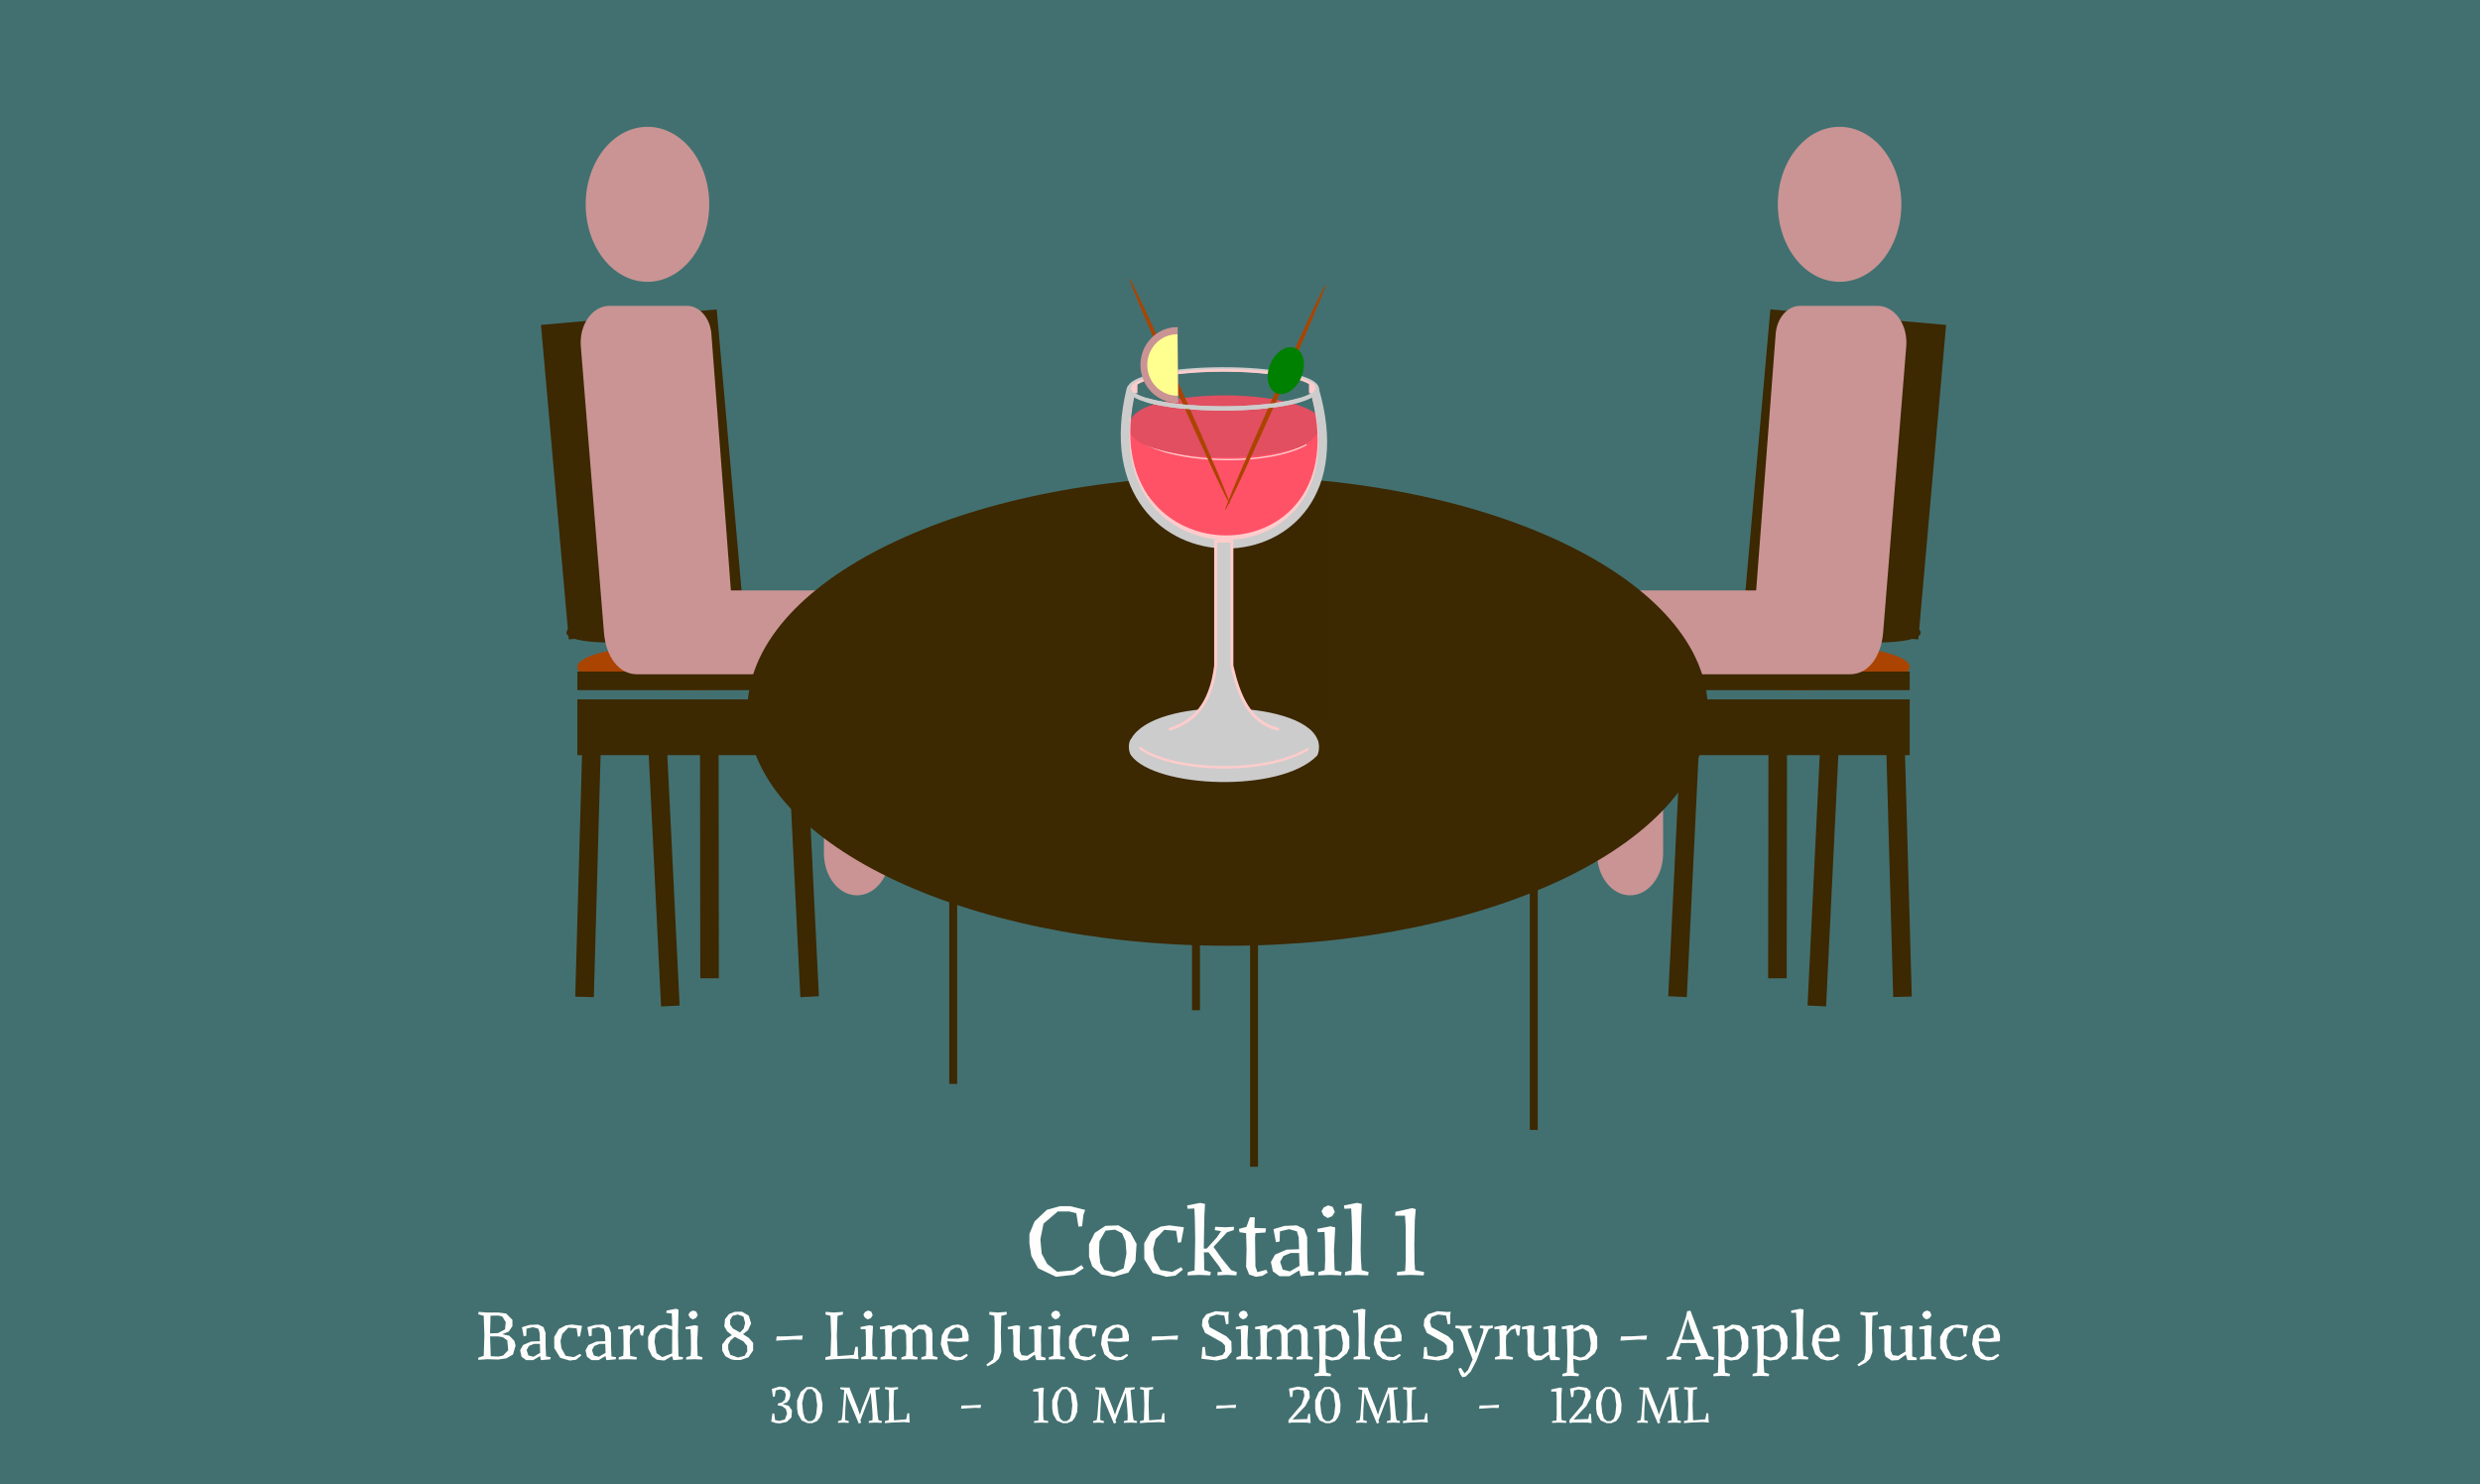 <svg width="1487" height="890" viewBox="0 0 1487 890" fill="none" xmlns="http://www.w3.org/2000/svg">
<rect width="1487" height="890" fill="#427070"/>
<rect x="1092.47" y="424.943" width="11.136" height="178.175" transform="rotate(2.791 1092.47 424.943)" fill="#3C2801"/>
<rect x="1008.95" y="419.375" width="11.136" height="178.175" transform="rotate(2.791 1008.95 419.375)" fill="#3C2801"/>
<rect x="1130.19" y="419.73" width="11.136" height="178.175" transform="rotate(-1.597 1130.19 419.73)" fill="#3C2801"/>
<rect x="1060.39" y="424.115" width="11.136" height="162.457" transform="rotate(0.076 1060.39 424.115)" fill="#3C2801"/>
<rect x="1005.85" y="419.375" width="139.199" height="33.408" fill="#3C2801"/>
<ellipse cx="1078.23" cy="399.887" rx="66.816" ry="13.92" fill="#AA4400"/>
<rect x="1011.42" y="402.671" width="133.631" height="11.136" fill="#3C2801"/>
<rect x="1061.5" y="185.52" width="105.791" height="189.311" transform="rotate(5.054 1061.5 185.52)" fill="#3C2801"/>
<ellipse cx="1098.76" cy="373.806" rx="53.166" ry="10" transform="rotate(6.195 1098.76 373.806)" fill="#3C2801"/>
<path d="M1101.92 168.961C1122.37 169.738 1139.44 149.566 1140.04 123.912C1140.64 98.265 1124.55 76.839 1104.1 76.062C1083.67 75.287 1066.6 95.457 1066 121.099C1065.39 146.758 1081.48 168.184 1101.92 168.961Z" fill="#CA9494"/>
<path d="M1142.99 207.638C1143.49 201.453 1141.9 195.291 1138.63 190.674C1135.36 186.057 1130.7 183.397 1125.8 183.397H1079.3C1071.74 183.397 1065.42 190.695 1064.69 200.257L1052.99 354.029H983.892C976.87 354.029 970.135 357.58 965.174 363.899C960.213 370.218 957.429 378.788 957.44 387.717L957.587 511.757C957.606 525.654 966.469 536.842 977.394 536.842C977.403 536.842 977.417 536.842 977.428 536.842C988.367 536.842 997.22 525.54 997.205 511.632L997.087 412.05C997.085 409.996 997.726 408.025 998.868 406.57C1000.01 405.118 1001.56 404.304 1003.17 404.304H1109.32C1120.26 404.304 1127.97 393.689 1129.13 379.133C1129.2 378.164 1138.77 259.816 1142.99 207.638Z" fill="#CA9494"/>
<rect width="11.136" height="178.175" transform="matrix(-0.999 0.049 0.049 0.999 398.766 424.943)" fill="#3C2801"/>
<rect width="11.136" height="178.175" transform="matrix(-0.999 0.049 0.049 0.999 482.285 419.375)" fill="#3C2801"/>
<rect width="11.136" height="178.175" transform="matrix(-1 -0.028 -0.028 1 361.047 419.73)" fill="#3C2801"/>
<rect width="11.136" height="162.457" transform="matrix(-1 0.001 0.001 1 430.852 424.115)" fill="#3C2801"/>
<rect width="139.199" height="33.408" transform="matrix(-1 0 0 1 485.392 419.375)" fill="#3C2801"/>
<ellipse cx="66.816" cy="13.92" rx="66.816" ry="13.92" transform="matrix(-1 0 0 1 479.824 385.967)" fill="#AA4400"/>
<rect width="133.631" height="11.136" transform="matrix(-1 0 0 1 479.824 402.671)" fill="#3C2801"/>
<rect width="105.791" height="189.311" transform="matrix(-0.996 0.088 0.088 0.996 429.74 185.52)" fill="#3C2801"/>
<ellipse cx="53.166" cy="10" rx="53.166" ry="10" transform="matrix(-0.994 0.108 0.108 0.994 444.258 358.127)" fill="#3C2801"/>
<path d="M389.318 168.961C368.869 169.738 351.803 149.566 351.203 123.912C350.602 98.265 366.688 76.839 387.137 76.062C407.574 75.287 424.644 95.457 425.245 121.099C425.849 146.758 409.756 168.184 389.318 168.961Z" fill="#CA9494"/>
<path d="M348.25 207.638C347.752 201.453 349.34 195.291 352.611 190.674C355.882 186.057 360.545 183.397 365.438 183.397H411.94C419.496 183.397 425.82 190.695 426.545 200.257L438.245 354.029H507.348C514.37 354.029 521.105 357.58 526.066 363.899C531.027 370.218 533.811 378.788 533.8 387.717L533.653 511.757C533.634 525.654 524.771 536.842 513.846 536.842C513.837 536.842 513.823 536.842 513.812 536.842C502.873 536.842 494.02 525.54 494.035 511.632L494.153 412.05C494.155 409.996 493.514 408.025 492.372 406.57C491.231 405.118 489.681 404.304 488.067 404.304H381.923C370.983 404.304 363.268 393.689 362.113 379.133C362.038 378.164 352.471 259.816 348.25 207.638Z" fill="#CA9494"/>
<path d="M717.112 605.733V329.653" stroke="#3C2801" stroke-width="4.76"/>
<path d="M571.54 649.906V373.826" stroke="#3C2801" stroke-width="4.76"/>
<path d="M751.923 699.6V423.52" stroke="#3C2801" stroke-width="4.76"/>
<path d="M732.935 561.56V285.48" stroke="#3C2801" stroke-width="4.76"/>
<path d="M919.648 677.514V401.434" stroke="#3C2801" stroke-width="4.76"/>
<path d="M736.1 567.082C895.147 567.082 1024.08 504.043 1024.08 426.281C1024.08 348.519 895.147 285.48 736.1 285.48C577.053 285.48 448.12 348.519 448.12 426.281C448.12 504.043 577.053 567.082 736.1 567.082Z" fill="#3C2801"/>
<g clip-path="url(#clip0_44_3)">
<path d="M677 255L793 255.52L790 267L792.526 277L785.976 294.289L769.418 313.405L755.905 321.212L741.059 325.52L726.595 323.366L712.891 318.251L701.472 311.789L691.765 301.559L682.439 287.559L679 276L676.92 267.635V262L677 255Z" fill="#FF5267" stroke="#FF5267" stroke-width="0.672"/>
<path d="M687.766 266.7C710.501 278.169 760.799 278.952 783.066 266.7" stroke="#FFCCCC" stroke-width="0.833" stroke-linecap="round" stroke-linejoin="round"/>
<path d="M793 256C789.321 259.365 788.349 265.269 777.076 268.75C765.803 272.231 750.509 274.192 734.55 274.203C718.592 274.214 703.271 272.273 691.95 268.808C680.628 265.342 677.07 260.917 677 256C676.928 251.082 680.351 246.073 691.575 242.577C702.799 239.08 718.067 237.098 734.027 237.066C749.989 237.034 765.339 238.954 776.71 242.406C788.081 245.857 792.865 250.082 793 255" fill="#E14F61"/>
<path d="M680 289L621 298L452.16 430.52H700.16L718.16 426.52L723.16 421.52L728.16 401.52V333.52V328.52L713.16 325.52L696.16 316.52L683.16 303.52L680 289Z" fill="#3B2801"/>
<path d="M747.16 421.52L764.16 430.52H981.16L970.16 349.52L885 307.52L789 289V296L782.16 307.52L768.16 320.52L757.16 325.52L749.16 328.52H739.16V383.52L738.16 401.52L741.16 408.52L747.16 421.52Z" fill="#3B2801"/>
<path d="M700.16 430.52L718.16 426.52L723.16 421.52L728.16 401.52V333.52V328.52L713.16 325.52L696.16 316.52L683.16 303.52L680 289L621 298L452.16 430.52M700.16 430.52H764.16M700.16 430.52H452.16M764.16 430.52L747.16 421.52L741.16 408.52L738.16 401.52L739.16 383.52V328.52H749.16L757.16 325.52L768.16 320.52L782.16 307.52L789 296V289L885 307.52L970.16 349.52L981.16 430.52M764.16 430.52H981.16M981.16 430.52H452.16" stroke="#3B2801" stroke-width="2"/>
<path d="M678.552 233.168C649.154 353.953 823.087 353.488 787.805 233.168H788.136" stroke="#FFCCCC" stroke-width="5.059" stroke-linecap="round" stroke-linejoin="round"/>
<path d="M678.114 233.428C647.761 357.495 824.603 357.016 788.175 233.428" stroke="#CCCCCC" stroke-width="5.21" stroke-linecap="round" stroke-linejoin="round"/>
<path d="M789.539 233.182C789.535 236.287 783.636 239.266 773.136 241.463C762.637 243.661 748.395 244.9 733.532 244.906C718.67 244.913 704.401 243.688 693.857 241.499C683.312 239.311 677.352 236.338 677.284 233.232C677.219 230.126 683.053 227.142 693.506 224.933C703.96 222.725 718.179 221.473 733.044 221.453C747.908 221.433 762.203 222.645 772.795 224.824C783.386 227.003 789.408 229.971 789.539 233.077" stroke="#CCCCCC" stroke-width="2.569" stroke-linecap="round" stroke-linejoin="round"/>
<path d="M679.592 231.232C693.853 218.936 773.868 219.124 787.317 231.052" stroke="#FFCCCC" stroke-width="1.61" stroke-linecap="round" stroke-linejoin="round"/>
<path d="M680.973 229.823C679.564 229.97 678.464 231.203 678.464 232.687C678.464 234.27 679.716 235.551 681.259 235.551C681.418 235.551 681.568 235.527 681.72 235.5V229.857C681.567 229.831 681.419 229.824 681.259 229.824C681.163 229.824 681.067 229.814 680.973 229.823Z" fill="#FFCCCC" stroke="#FFCCCC" stroke-width="0.522" stroke-linecap="round" stroke-linejoin="round"/>
<path d="M785.869 229.634C787.275 229.785 788.372 231.059 788.372 232.591C788.372 234.226 787.124 235.549 785.584 235.549C785.425 235.549 785.276 235.524 785.125 235.497V229.668C785.277 229.641 785.424 229.634 785.584 229.634C785.68 229.634 785.775 229.624 785.869 229.634Z" fill="#FFCCCC" stroke="#FFCCCC" stroke-width="0.53" stroke-linecap="round" stroke-linejoin="round"/>
<path d="M763.483 237.665C755.504 255.557 747.986 272.775 742.577 285.542C737.168 298.309 734.312 305.581 734.633 305.764C734.955 305.947 738.429 299.024 744.294 286.516C750.158 274.007 757.933 256.934 765.914 239.043C773.894 221.152 781.427 203.904 786.861 191.083C792.295 178.262 795.186 170.916 794.899 170.655C794.612 170.395 791.17 177.242 785.33 189.695C779.489 202.147 771.727 219.188 763.745 237.078" fill="#AA4400"/>
<path d="M761.631 218.348C760.135 221.933 759.681 225.781 760.367 229.047C761.053 232.313 762.824 234.73 765.291 235.768C767.758 236.806 770.719 236.38 773.525 234.583C776.332 232.787 778.753 229.767 780.26 226.186C781.765 222.605 782.233 218.755 781.559 215.482C780.885 212.208 779.124 209.778 776.664 208.725C774.204 207.671 771.244 208.081 768.435 209.863C765.626 211.645 763.197 214.654 761.68 218.231" fill="#008000"/>
<path d="M708.54 234.016C716.519 251.908 724.037 269.126 729.446 281.893C734.854 294.66 737.711 301.932 737.389 302.115C737.068 302.297 733.594 295.375 727.729 282.867C721.865 270.358 714.09 253.285 706.109 235.394C698.129 217.503 690.595 200.255 685.161 187.434C679.727 174.613 676.837 167.266 677.124 167.006C677.411 166.746 680.853 173.593 686.693 186.046C692.534 198.498 700.296 215.539 708.278 233.429" fill="#AA4400"/>
<path d="M705.707 196.138C705.847 196.137 705.985 196.143 706.124 196.145L706.47 241.549C706.331 241.553 706.193 241.562 706.053 241.563C693.862 241.656 683.899 231.562 683.803 219.019L683.802 218.821C683.812 206.354 693.59 196.23 705.707 196.138Z" fill="#CA9494"/>
<path d="M688.191 240.105C698.769 243.127 715.615 244.911 733.532 244.909C751.366 244.896 768.108 243.112 778.637 240.105" stroke="#CCCCCC" stroke-width="2.569" stroke-linecap="round" stroke-linejoin="round"/>
<path d="M705.657 200.45C705.77 200.45 705.882 200.455 705.994 200.456L706.275 237.234C706.162 237.236 706.051 237.244 705.937 237.245C696.062 237.32 687.992 229.144 687.915 218.984L687.914 218.824C687.922 208.725 695.842 200.525 705.657 200.45Z" fill="#FFFF90"/>
<path d="M678.808 443.267C692.592 418.476 779.257 420.188 789.238 443.267C790.552 445.476 790.641 450.146 789.238 452.737C767.028 475.251 693.143 471.653 678.808 452.737C677.146 450.713 676.939 445.008 678.808 443.267Z" fill="#CCCCCC" stroke="#CCCCCC" stroke-width="1.24"/>
<path d="M683.737 448.607C701.482 462.056 756.479 465.413 783.994 449.328" stroke="#FFCCCC" stroke-width="1.526" stroke-linecap="round" stroke-linejoin="round"/>
<path d="M701.636 437.206C714.989 432.808 725.859 423.585 728.894 399.146V324.487H738.629V399.146C742.838 417.414 749.326 433.113 766.104 437.206" fill="#CCCCCC"/>
<path d="M701.636 437.206C714.989 432.808 725.859 423.585 728.894 399.146V324.487H738.629V399.146C742.838 417.414 749.326 433.113 766.104 437.206" stroke="#FFCCCC" stroke-width="1.764" stroke-linecap="round" stroke-linejoin="round"/>
</g>
<path d="M304.723 809.6L304.163 803.68L301.443 801.76L298.643 801.32H293.843L294.243 813.2L298.843 813.4L301.683 812.8L304.723 809.6ZM298.643 799.32L302.803 797.12L303.243 792.76L301.203 789.44L298.803 788.8L294.123 788.92L293.843 799.52L298.643 799.32ZM298.843 787L303.483 787.6L307.243 791.4V795.16L305.083 798.4L301.323 799.96V800.04L305.403 800.92L308.363 803.96L309.123 806.84L307.603 812.16L303.603 814.48L298.683 815.2L292.243 815L286.763 815.4L286.843 814L290.043 813L290.443 800.72L290.043 789L286.763 788.04L286.963 786.64L292.043 787H298.843ZM316.833 812.76L319.833 813.52L323.873 811.2L323.713 805.8H320.233L317.153 807.04L315.753 809.52L316.833 812.76ZM327.153 807.72L327.433 813.36L330.193 813.76L329.913 815.08L324.353 815.56L323.833 813.2H323.633L319.673 815.56H315.513L312.713 813.52L311.873 809.6L313.633 806.48L318.433 804.4L323.713 804.2L323.553 799.2L322.793 796.72L319.553 795.8L315.673 796.72L315.553 800.96L313.993 801.28L312.953 795.8L317.553 794.44L322.713 794.2L325.833 795.72L327.113 799.16L327.153 807.72ZM345.757 796.48L340.717 796.08L337.117 799.92L336.077 804.08L336.597 808.32L339.157 812.96L344.077 813.76L347.837 811.76L348.557 812.8L345.397 815.32L341.637 815.8L335.917 814.16L332.357 808.36L332.317 801.68L335.037 796.92L339.237 794.72L342.877 794.2L348.997 795L347.797 801.28L346.477 801.48L345.757 796.48ZM356.052 812.76L359.052 813.52L363.092 811.2L362.932 805.8H359.452L356.372 807.04L354.972 809.52L356.052 812.76ZM366.372 807.72L366.652 813.36L369.412 813.76L369.132 815.08L363.572 815.56L363.052 813.2H362.852L358.892 815.56H354.732L351.932 813.52L351.092 809.6L352.852 806.48L357.652 804.4L362.932 804.2L362.772 799.2L362.012 796.72L358.772 795.8L354.892 796.72L354.772 800.96L353.212 801.28L352.172 795.8L356.772 794.44L361.932 794.2L365.052 795.72L366.332 799.16L366.372 807.72ZM377.935 798.28H378.095L380.575 795.44L383.295 794.24L386.295 795L385.615 800.96L384.215 800.68L383.215 796.56L380.615 797.4L377.775 800.72L377.575 804.48L377.695 808.36L377.855 813L381.855 813.8L381.655 815.2L375.855 815L370.975 815.2L371.055 813.8L373.695 813L373.895 808.8L373.815 801.12L373.615 796.96L370.775 797.08L370.575 795.68L376.095 794.6L378.095 795.04L377.935 798.28ZM402.968 813.2H402.768L398.328 815.8L393.888 815.32L390.968 813.24L388.648 808.48L388.608 801.68L390.128 798.52L394.728 794.8L399.168 794.2L403.048 795.2L402.808 787.56L399.488 787.24L399.688 785.84L405.208 784.76L406.808 785.2L406.528 800.68L406.808 813.36L409.568 813.76L409.288 815.08L403.728 815.56L402.968 813.2ZM397.088 813.76L402.968 811.52L403.048 797.4L398.608 796L396.088 796.72L393.008 800L392.448 804.6L393.648 811.32L397.088 813.76ZM413.725 786.68L415.565 785.8L417.485 786.44L418.365 788.6L417.245 790.36L415.365 791.12L413.605 790.04L412.765 788.24L413.725 786.68ZM418.245 800.48L418.005 804.48L418.125 808.36L418.285 813L421.205 813.8L421.005 815.2L416.285 815L411.405 815.2L411.485 813.8L414.125 813L414.325 808.8L414.245 801.12L414.045 796.96L411.205 797.08L411.005 795.68L416.525 794.6L418.525 795.04L418.245 800.48ZM451.579 809.72L448.779 813.84L444.059 815.48H440.419L438.299 815.04L434.939 813.2L433.019 809.8V806.16L435.859 802.44L438.819 800.56L435.979 798.24L434.299 795.32L434.739 790.92L437.139 787.92L440.579 786.56L444.899 786.52L448.939 788.88L450.379 793.56L448.499 797.6L445.499 800L449.019 802.24L451.579 805.2V809.72ZM436.619 806.28L436.659 809L437.899 812.36L442.499 813.96L446.459 812.96L448.059 810.24L447.939 806.96L445.739 804.32L440.579 801.56L438.059 803.72L436.619 806.28ZM445.779 789.44L442.419 788.16L439.259 788.96L437.779 791.4L437.819 794.32L439.459 796.6L443.739 798.96L445.939 796.6L446.779 793.28L445.779 789.44ZM476.106 803.2L465.346 803.88L465.706 801.32L471.826 801.28L481.306 800.76L480.946 803.32L476.106 803.2ZM500.173 815L494.853 815.4L494.933 813.8L497.973 813L498.373 800.76L497.973 789L494.893 788.2L495.093 786.6L499.973 787L505.453 786.6L505.373 788.2L502.173 789L501.773 800.76L502.173 813.16L511.933 812.4L512.933 807.48L514.333 807.6L514.533 812.8L514.813 815L509.973 814.6L500.173 815ZM518.647 786.68L520.487 785.8L522.407 786.44L523.287 788.6L522.167 790.36L520.287 791.12L518.527 790.04L517.687 788.24L518.647 786.68ZM523.167 800.48L522.927 804.48L523.047 808.36L523.207 813L526.127 813.8L525.927 815.2L521.207 815L516.327 815.2L516.407 813.8L519.047 813L519.247 808.8L519.167 801.12L518.967 796.96L516.127 797.08L515.927 795.68L521.447 794.6L523.447 795.04L523.167 800.48ZM547.409 813.04L550.249 813.8L550.049 815.2L545.329 815L540.449 815.2L540.529 813.8L543.169 813L543.449 808.8L543.289 800.08L542.209 797.44L538.809 796.84L534.849 798.96L534.769 800.48L534.529 804.48L534.609 808.36L534.809 813L537.729 813.8L537.529 815.2L532.809 815L527.929 815.2L528.009 813.8L530.649 813L530.929 808.8L530.769 801.12L530.569 796.96L527.729 797.08L527.529 795.68L533.049 794.6L535.049 795.04L534.929 796.92L538.809 794.48L542.889 794.2L546.569 796.72L546.769 797.8L550.769 794.48L554.849 794.2L558.529 796.72L559.129 799.92L559.049 808.36L559.369 813.04L562.209 813.8L562.009 815.2L557.289 815L552.409 815.2L552.489 813.8L555.129 813L555.409 808.8L555.249 800.08L554.169 797.44L550.769 796.84L547.089 799.52L547.169 799.92L547.089 808.36L547.409 813.04ZM567.994 804.24L567.954 804.6L569.034 810.24L572.194 813.36L575.874 813.76L579.634 811.76L580.354 812.8L577.194 815.32L573.434 815.8L569.514 814.88L566.114 812.04L564.074 806.04L564.754 800.68L566.834 796.92L571.034 794.6L574.554 794.16L577.354 795.04L579.514 797L580.754 800.56L580.794 803.88L580.234 804.32L574.914 804.68L567.994 804.24ZM569.994 797.76L568.434 800.8L568.194 802.6L574.274 802.68L577.034 802.08L576.794 798.36L575.594 796.32L573.034 795.96L569.994 797.76ZM596.41 793.48L596.17 789L593.09 788.2L593.29 786.6L598.17 787L603.65 786.6L603.57 788.2L600.37 789L600.09 799.08L600.37 810.64L598.93 814.64L596.45 817L592.17 819.24L591.37 818.24L595.45 815.12L596.33 810.68L596.41 793.48ZM611.433 801.2V809.92L612.513 812.56L615.873 813L620.233 810.4V806.16L620.193 801.16L619.993 797L617.153 797.12L616.953 795.72L622.473 794.64L624.473 795.08L624.193 800.52L624.153 803.72L624.233 806.16V813.36L627.033 814.16L626.833 815.56H621.353L620.433 812.2L615.913 815.52L611.833 815.8L608.153 813.28L607.553 810.08L607.593 801.52L607.193 796.96L604.353 797.08L604.153 795.68L609.673 794.6L611.673 795.04L611.433 801.2ZM631.147 786.68L632.987 785.8L634.907 786.44L635.787 788.6L634.667 790.36L632.787 791.12L631.027 790.04L630.187 788.24L631.147 786.68ZM635.667 800.48L635.427 804.48L635.547 808.36L635.707 813L638.627 813.8L638.427 815.2L633.707 815L628.827 815.2L628.907 813.8L631.547 813L631.747 808.8L631.667 801.12L631.467 796.96L628.627 797.08L628.427 795.68L633.947 794.6L635.947 795.04L635.667 800.48ZM654.429 796.48L649.389 796.08L645.789 799.92L644.749 804.08L645.269 808.32L647.829 812.96L652.749 813.76L656.509 811.76L657.229 812.8L654.069 815.32L650.309 815.8L644.589 814.16L641.029 808.36L640.989 801.68L643.709 796.92L647.909 794.72L651.549 794.2L657.669 795L656.469 801.28L655.149 801.48L654.429 796.48ZM664.087 804.24L664.047 804.6L665.127 810.24L668.287 813.36L671.967 813.76L675.727 811.76L676.447 812.8L673.287 815.32L669.527 815.8L665.607 814.88L662.207 812.04L660.167 806.04L660.847 800.68L662.927 796.92L667.127 794.6L670.647 794.16L673.447 795.04L675.607 797L676.847 800.56L676.887 803.88L676.327 804.32L671.007 804.68L664.087 804.24ZM666.087 797.76L664.527 800.8L664.287 802.6L670.367 802.68L673.127 802.08L672.887 798.36L671.687 796.32L669.127 795.96L666.087 797.76ZM701.184 803.2L690.424 803.88L690.784 801.32L696.904 801.28L706.384 800.76L706.024 803.32L701.184 803.2ZM733.011 812.48L734.571 810.32L734.491 806.76L732.691 804.84L722.531 799.2L720.691 794.88L721.051 791.12L723.331 788.04L728.891 786.2L735.011 786.68L736.891 786.52L736.571 788.56L736.611 793.8L735.131 794.12L734.091 788.84L729.371 788.2L725.331 789.72L724.411 792.36L725.291 795.76L735.371 801.28L738.331 804.36L738.491 810.68L735.411 814.52L729.531 815.8L722.131 814.92L720.251 814.64L720.571 813.08L720.931 807.84L722.411 807.52L723.051 812.8L727.931 813.64L733.011 812.48ZM743.608 786.68L745.448 785.8L747.368 786.44L748.248 788.6L747.128 790.36L745.248 791.12L743.488 790.04L742.648 788.24L743.608 786.68ZM748.128 800.48L747.888 804.48L748.008 808.36L748.168 813L751.088 813.8L750.888 815.2L746.168 815L741.288 815.2L741.368 813.8L744.008 813L744.208 808.8L744.128 801.12L743.928 796.96L741.088 797.08L740.888 795.68L746.408 794.6L748.408 795.04L748.128 800.48ZM772.37 813.04L775.21 813.8L775.01 815.2L770.29 815L765.41 815.2L765.49 813.8L768.13 813L768.41 808.8L768.25 800.08L767.17 797.44L763.77 796.84L759.81 798.96L759.73 800.48L759.49 804.48L759.57 808.36L759.77 813L762.69 813.8L762.49 815.2L757.77 815L752.89 815.2L752.97 813.8L755.61 813L755.89 808.8L755.73 801.12L755.53 796.96L752.69 797.08L752.49 795.68L758.01 794.6L760.01 795.04L759.89 796.92L763.77 794.48L767.85 794.2L771.53 796.72L771.73 797.8L775.73 794.48L779.81 794.2L783.49 796.72L784.09 799.92L784.01 808.36L784.33 813.04L787.17 813.8L786.97 815.2L782.25 815L777.37 815.2L777.45 813.8L780.09 813L780.37 808.8L780.21 800.08L779.13 797.44L775.73 796.84L772.05 799.52L772.13 799.92L772.05 808.36L772.37 813.04ZM794.795 796.8H795.075L799.355 794.2L803.795 794.68L806.715 796.76L809.035 801.52L809.075 808.32L807.555 811.48L802.955 815.2L798.515 815.8L794.715 814.8L794.835 818.36L795.155 823L798.075 823.8L797.875 825.2L792.995 825L788.115 825.2L788.195 823.8L790.835 823L791.035 818.8L791.195 810.04L790.955 801.12L790.755 796.84L787.915 796.96L787.715 795.56L793.235 794.48L794.755 794.92L794.795 796.8ZM794.755 812.6L799.075 814L801.595 813.28L804.675 810L805.235 805.4L804.035 798.68L800.475 796.56L794.875 798.48L794.955 800.48L794.755 812.6ZM818.431 790.48L818.191 804.48L818.311 808.36L818.631 813L821.551 813.8L821.351 815.2L816.471 815L811.591 815.2L811.671 813.8L814.311 813L814.511 808.8L814.671 800.04L814.431 791.12L814.231 787.12L811.391 787.24L811.191 785.84L816.711 784.76L818.711 785.2L818.431 790.48ZM827.603 804.24L827.563 804.6L828.643 810.24L831.803 813.36L835.483 813.76L839.243 811.76L839.963 812.8L836.803 815.32L833.043 815.8L829.123 814.88L825.723 812.04L823.683 806.04L824.363 800.68L826.443 796.92L830.643 794.6L834.163 794.16L836.963 795.04L839.123 797L840.363 800.56L840.403 803.88L839.843 804.32L834.523 804.68L827.603 804.24ZM829.603 797.76L828.043 800.8L827.803 802.6L833.883 802.68L836.643 802.08L836.403 798.36L835.203 796.32L832.643 795.96L829.603 797.76ZM865.98 812.48L867.54 810.32L867.46 806.76L865.66 804.84L855.5 799.2L853.66 794.88L854.02 791.12L856.3 788.04L861.86 786.2L867.98 786.68L869.86 786.52L869.54 788.56L869.58 793.8L868.1 794.12L867.06 788.84L862.34 788.2L858.3 789.72L857.38 792.36L858.26 795.76L868.34 801.28L871.3 804.36L871.46 810.68L868.38 814.52L862.5 815.8L855.1 814.92L853.22 814.64L853.54 813.08L853.9 807.84L855.38 807.52L856.02 812.8L860.9 813.64L865.98 812.48ZM876.837 825.8L875.597 824L874.397 820.72L875.917 820.16L878.157 823.48L880.197 821.52L882.997 815.12L876.797 799.24L875.397 796.8L872.557 796.2L872.757 794.8L877.637 795L882.397 794.8L882.317 796.2L879.997 796.88L880.597 799.36L882.757 804.88L884.957 811.32H885.077L887.077 805.04L889.117 799.32L889.517 796.76L887.277 796.2L887.477 794.8L891.757 795L895.157 794.8L895.077 796.2L892.637 796.92L891.237 799.92L885.277 815.84L881.837 822.44L878.837 825.4L876.837 825.8ZM903.287 798.28H903.447L905.927 795.44L908.647 794.24L911.647 795L910.967 800.96L909.567 800.68L908.567 796.56L905.967 797.4L903.127 800.72L902.927 804.48L903.047 808.36L903.207 813L907.207 813.8L907.007 815.2L901.207 815L896.327 815.2L896.407 813.8L899.047 813L899.247 808.8L899.167 801.12L898.967 796.96L896.127 797.08L895.927 795.68L901.447 794.6L903.447 795.04L903.287 798.28ZM919.754 801.2V809.92L920.834 812.56L924.194 813L928.554 810.4V806.16L928.514 801.16L928.314 797L925.474 797.12L925.274 795.72L930.794 794.64L932.794 795.08L932.514 800.52L932.474 803.72L932.554 806.16V813.36L935.354 814.16L935.154 815.56H929.674L928.754 812.2L924.234 815.52L920.154 815.8L916.474 813.28L915.874 810.08L915.914 801.52L915.514 796.96L912.674 797.08L912.474 795.68L917.994 794.6L919.994 795.04L919.754 801.2ZM943.427 796.8H943.707L947.987 794.2L952.427 794.68L955.347 796.76L957.667 801.52L957.707 808.32L956.187 811.48L951.587 815.2L947.147 815.8L943.347 814.8L943.467 818.36L943.787 823L946.707 823.8L946.507 825.2L941.627 825L936.747 825.2L936.827 823.8L939.467 823L939.667 818.8L939.827 810.04L939.587 801.12L939.387 796.84L936.547 796.96L936.347 795.56L941.867 794.48L943.387 794.92L943.427 796.8ZM943.387 812.6L947.707 814L950.227 813.28L953.307 810L953.867 805.4L952.667 798.68L949.107 796.56L943.507 798.48L943.587 800.48L943.387 812.6ZM982.356 803.2L971.596 803.88L971.956 801.32L978.076 801.28L987.556 800.76L987.196 803.32L982.356 803.2ZM1010.86 789.72L1011.62 786.2L1013.58 785.88L1019.18 800.68L1024.34 813L1027.7 813.8L1027.5 815.4L1022.62 815L1016.54 815.4L1016.62 813.8L1019.9 813L1017.1 805.4L1012.26 805.24L1007.66 805.4L1005.06 813L1008.1 813.8L1007.9 815.4L1003.02 815L999.343 815.4L999.423 813.8L1002.54 813L1007.26 800.72L1010.86 789.72ZM1012.02 791.12L1008.38 803.2L1012.26 803.36L1016.3 803.2L1013.74 796.8L1012.1 791.12H1012.02ZM1034.01 796.8H1034.29L1038.57 794.2L1043.01 794.68L1045.93 796.76L1048.25 801.52L1048.29 808.32L1046.77 811.48L1042.17 815.2L1037.73 815.8L1033.93 814.8L1034.05 818.36L1034.37 823L1037.29 823.8L1037.09 825.2L1032.21 825L1027.33 825.2L1027.41 823.8L1030.05 823L1030.25 818.8L1030.41 810.04L1030.17 801.12L1029.97 796.84L1027.13 796.96L1026.93 795.56L1032.45 794.48L1033.97 794.92L1034.01 796.8ZM1033.97 812.6L1038.29 814L1040.81 813.28L1043.89 810L1044.45 805.4L1043.25 798.68L1039.69 796.56L1034.09 798.48L1034.17 800.48L1033.97 812.6ZM1057.49 796.8H1057.77L1062.05 794.2L1066.49 794.68L1069.41 796.76L1071.73 801.52L1071.77 808.32L1070.25 811.48L1065.65 815.2L1061.21 815.8L1057.41 814.8L1057.53 818.36L1057.85 823L1060.77 823.8L1060.57 825.2L1055.69 825L1050.81 825.2L1050.89 823.8L1053.53 823L1053.73 818.8L1053.89 810.04L1053.65 801.12L1053.45 796.84L1050.61 796.96L1050.41 795.56L1055.93 794.48L1057.45 794.92L1057.49 796.8ZM1057.45 812.6L1061.77 814L1064.29 813.28L1067.37 810L1067.93 805.4L1066.73 798.68L1063.17 796.56L1057.57 798.48L1057.65 800.48L1057.45 812.6ZM1081.13 790.48L1080.89 804.48L1081.01 808.36L1081.33 813L1084.25 813.8L1084.05 815.2L1079.17 815L1074.29 815.2L1074.37 813.8L1077.01 813L1077.21 808.8L1077.37 800.04L1077.13 791.12L1076.93 787.12L1074.09 787.24L1073.89 785.84L1079.41 784.76L1081.41 785.2L1081.13 790.48ZM1090.3 804.24L1090.26 804.6L1091.34 810.24L1094.5 813.36L1098.18 813.76L1101.94 811.76L1102.66 812.8L1099.5 815.32L1095.74 815.8L1091.82 814.88L1088.42 812.04L1086.38 806.04L1087.06 800.68L1089.14 796.92L1093.34 794.6L1096.86 794.16L1099.66 795.04L1101.82 797L1103.06 800.56L1103.1 803.88L1102.54 804.32L1097.22 804.68L1090.3 804.24ZM1092.3 797.76L1090.74 800.8L1090.5 802.6L1096.58 802.68L1099.34 802.08L1099.1 798.36L1097.9 796.32L1095.34 795.96L1092.3 797.76ZM1118.72 793.48L1118.48 789L1115.4 788.2L1115.6 786.6L1120.48 787L1125.96 786.6L1125.88 788.2L1122.68 789L1122.4 799.08L1122.68 810.64L1121.24 814.64L1118.76 817L1114.48 819.24L1113.68 818.24L1117.76 815.12L1118.64 810.68L1118.72 793.48ZM1133.74 801.2V809.92L1134.82 812.56L1138.18 813L1142.54 810.4V806.16L1142.5 801.16L1142.3 797L1139.46 797.12L1139.26 795.72L1144.78 794.64L1146.78 795.08L1146.5 800.52L1146.46 803.72L1146.54 806.16V813.36L1149.34 814.16L1149.14 815.56H1143.66L1142.74 812.2L1138.22 815.52L1134.14 815.8L1130.46 813.28L1129.86 810.08L1129.9 801.52L1129.5 796.96L1126.66 797.08L1126.46 795.68L1131.98 794.6L1133.98 795.04L1133.74 801.2ZM1153.45 786.68L1155.29 785.8L1157.21 786.44L1158.09 788.6L1156.97 790.36L1155.09 791.12L1153.33 790.04L1152.49 788.24L1153.45 786.68ZM1157.97 800.48L1157.73 804.48L1157.85 808.36L1158.01 813L1160.93 813.8L1160.73 815.2L1156.01 815L1151.13 815.2L1151.21 813.8L1153.85 813L1154.05 808.8L1153.97 801.12L1153.77 796.96L1150.93 797.08L1150.73 795.68L1156.25 794.6L1158.25 795.04L1157.97 800.48ZM1176.73 796.48L1171.69 796.08L1168.09 799.92L1167.05 804.08L1167.57 808.32L1170.13 812.96L1175.05 813.76L1178.81 811.76L1179.53 812.8L1176.37 815.32L1172.61 815.8L1166.89 814.16L1163.33 808.36L1163.29 801.68L1166.01 796.92L1170.21 794.72L1173.85 794.2L1179.97 795L1178.77 801.28L1177.45 801.48L1176.73 796.48ZM1186.39 804.24L1186.35 804.6L1187.43 810.24L1190.59 813.36L1194.27 813.76L1198.03 811.76L1198.75 812.8L1195.59 815.32L1191.83 815.8L1187.91 814.88L1184.51 812.04L1182.47 806.04L1183.15 800.68L1185.23 796.92L1189.43 794.6L1192.95 794.16L1195.75 795.04L1197.91 797L1199.15 800.56L1199.19 803.88L1198.63 804.32L1193.31 804.68L1186.39 804.24ZM1188.39 797.76L1186.83 800.8L1186.59 802.6L1192.67 802.68L1195.43 802.08L1195.19 798.36L1193.99 796.32L1191.43 795.96L1188.39 797.76Z" fill="#FFFEFD"/>
<path d="M474.532 849.94L471.682 852.61L467.452 853.48L464.992 853.24L462.412 852.37L463.162 847.45L464.242 847.6L464.752 851.47L467.212 852.01L470.572 851.14L471.922 847.66L471.202 844.84L468.862 843.07L466.432 842.71V841.51L468.742 841L470.602 839.26L471.172 836.26L470.362 834.13L468.142 833.05L465.112 833.71L464.542 837.4L463.462 837.55L462.772 832.81L467.362 831.4L470.962 831.88L473.602 834.1L473.932 836.71L473.272 838.96L471.952 840.82L469.462 841.84V841.96L472.972 842.95L474.862 845.71L474.532 849.94ZM489.913 852.1L486.883 853.36H484.303L480.673 851.74L478.483 847.9L477.943 844.66V839.68L480.133 834.61L483.583 831.7L486.763 831.58L489.343 832.69L492.043 835.81L493.153 841.84L492.943 846.49L491.593 849.91L489.913 852.1ZM484.063 833.08L482.173 835.87L480.973 841.27L481.543 846.91L482.563 850.45L484.483 852.13H486.613L488.503 850.72L489.403 847.99L490.003 842.56L489.043 835.45L486.703 832.84L484.063 833.08ZM505.053 848.86L506.223 833.5L503.763 832.9L503.913 831.85L507.573 832H509.523V832.6L514.203 844.27L515.553 848.2H515.613L516.813 844.48L521.553 832.6V832H523.353L527.463 831.85L527.403 832.9L524.913 833.5L526.233 848.5L526.773 851.56L528.813 852.1L528.663 853.15L525.003 853L520.893 853.15L520.953 852.1L523.113 851.59L523.203 848.8L522.933 844.3L522.093 835.3H521.943L520.773 838.96L515.883 851.62L516.363 853L514.923 853.6L514.353 852.19L508.773 838.87L507.603 835.3H507.483L506.853 844.99L506.733 848.92L506.793 851.53L508.983 852.13L508.833 853.18L505.683 853L502.473 853.15L502.533 852.1L504.603 851.5L505.053 848.86ZM534.542 853L530.552 853.3L530.612 852.1L532.892 851.5L533.192 842.32L532.892 833.5L530.582 832.9L530.732 831.7L534.392 832L538.502 831.7L538.442 832.9L536.042 833.5L535.742 842.32L536.042 851.62L543.362 851.05L544.112 847.36L545.162 847.45L545.312 851.35L545.522 853L541.892 852.7L534.542 853ZM584.314 844.15L576.244 844.66L576.514 842.74L581.104 842.71L588.214 842.32L587.944 844.24L584.314 844.15ZM625.612 835.72L625.462 843.28L625.522 848.89L625.702 851.5L628.552 852.1L628.402 853.15L624.232 853L619.972 853.15L620.032 852.1L622.582 851.77L622.762 848.14L622.732 837.58L622.522 834.37H619.432L619.522 833.14L624.802 831.97L625.912 832.3L625.612 835.72ZM642.872 852.1L639.842 853.36H637.262L633.632 851.74L631.442 847.9L630.902 844.66V839.68L633.092 834.61L636.542 831.7L639.722 831.58L642.302 832.69L645.002 835.81L646.112 841.84L645.902 846.49L644.552 849.91L642.872 852.1ZM637.022 833.08L635.132 835.87L633.932 841.27L634.502 846.91L635.522 850.45L637.442 852.13H639.572L641.462 850.72L642.362 847.99L642.962 842.56L642.002 835.45L639.662 832.84L637.022 833.08ZM658.012 848.86L659.182 833.5L656.722 832.9L656.872 831.85L660.532 832H662.482V832.6L667.162 844.27L668.512 848.2H668.572L669.772 844.48L674.512 832.6V832H676.312L680.422 831.85L680.362 832.9L677.872 833.5L679.192 848.5L679.732 851.56L681.772 852.1L681.622 853.15L677.962 853L673.852 853.15L673.912 852.1L676.072 851.59L676.162 848.8L675.892 844.3L675.052 835.3H674.902L673.732 838.96L668.842 851.62L669.322 853L667.882 853.6L667.312 852.19L661.732 838.87L660.562 835.3H660.442L659.812 844.99L659.692 848.92L659.752 851.53L661.942 852.13L661.792 853.18L658.642 853L655.432 853.15L655.492 852.1L657.562 851.5L658.012 848.86ZM687.501 853L683.511 853.3L683.571 852.1L685.851 851.5L686.151 842.32L685.851 833.5L683.541 832.9L683.691 831.7L687.351 832L691.461 831.7L691.401 832.9L689.001 833.5L688.701 842.32L689.001 851.62L696.321 851.05L697.071 847.36L698.121 847.45L698.271 851.35L698.481 853L694.851 852.7L687.501 853ZM737.273 844.15L729.203 844.66L729.473 842.74L734.063 842.71L741.173 842.32L740.903 844.24L737.273 844.15ZM783.821 850.84L784.481 847.66L785.441 847.75L785.861 853.3L783.491 853H774.011L773.561 853.3L772.481 853L772.661 851.35L780.431 842.11L782.141 836.8L781.541 833.77L778.001 833.14L775.271 833.77L774.881 837.52L773.621 837.79L772.871 832.63L778.211 831.4L782.951 832.15L785.051 834.19L785.351 838.03L782.681 843.04L775.091 851.05L775.181 851.14L783.821 850.84ZM800.548 852.1L797.518 853.36H794.938L791.308 851.74L789.118 847.9L788.578 844.66V839.68L790.768 834.61L794.218 831.7L797.398 831.58L799.978 832.69L802.678 835.81L803.788 841.84L803.578 846.49L802.228 849.91L800.548 852.1ZM794.698 833.08L792.808 835.87L791.608 841.27L792.178 846.91L793.198 850.45L795.118 852.13H797.248L799.138 850.72L800.038 847.99L800.638 842.56L799.678 835.45L797.338 832.84L794.698 833.08ZM815.688 848.86L816.858 833.5L814.398 832.9L814.548 831.85L818.208 832H820.158V832.6L824.838 844.27L826.188 848.2H826.248L827.448 844.48L832.188 832.6V832H833.988L838.098 831.85L838.038 832.9L835.548 833.5L836.868 848.5L837.408 851.56L839.448 852.1L839.298 853.15L835.638 853L831.528 853.15L831.588 852.1L833.748 851.59L833.838 848.8L833.568 844.3L832.728 835.3H832.578L831.408 838.96L826.518 851.62L826.998 853L825.558 853.6L824.988 852.19L819.408 838.87L818.238 835.3H818.118L817.488 844.99L817.368 848.92L817.428 851.53L819.618 852.13L819.468 853.18L816.318 853L813.108 853.15L813.168 852.1L815.238 851.5L815.688 848.86ZM845.177 853L841.187 853.3L841.247 852.1L843.527 851.5L843.827 842.32L843.527 833.5L841.217 832.9L841.367 831.7L845.027 832L849.137 831.7L849.077 832.9L846.677 833.5L846.377 842.32L846.677 851.62L853.997 851.05L854.747 847.36L855.797 847.45L855.947 851.35L856.157 853L852.527 852.7L845.177 853ZM894.949 844.15L886.879 844.66L887.149 842.74L891.739 842.71L898.849 842.32L898.579 844.24L894.949 844.15ZM936.246 835.72L936.096 843.28L936.156 848.89L936.336 851.5L939.186 852.1L939.036 853.15L934.866 853L930.606 853.15L930.666 852.1L933.216 851.77L933.396 848.14L933.366 837.58L933.156 834.37H930.066L930.156 833.14L935.436 831.97L936.546 832.3L936.246 835.72ZM952.307 850.84L952.967 847.66L953.927 847.75L954.347 853.3L951.977 853H942.497L942.047 853.3L940.967 853L941.147 851.35L948.917 842.11L950.627 836.8L950.027 833.77L946.487 833.14L943.757 833.77L943.367 837.52L942.107 837.79L941.357 832.63L946.697 831.4L951.437 832.15L953.537 834.19L953.837 838.03L951.167 843.04L943.577 851.05L943.667 851.14L952.307 850.84ZM969.034 852.1L966.004 853.36H963.424L959.794 851.74L957.604 847.9L957.064 844.66V839.68L959.254 834.61L962.704 831.7L965.884 831.58L968.464 832.69L971.164 835.81L972.274 841.84L972.064 846.49L970.714 849.91L969.034 852.1ZM963.184 833.08L961.294 835.87L960.094 841.27L960.664 846.91L961.684 850.45L963.604 852.13H965.734L967.624 850.72L968.524 847.99L969.124 842.56L968.164 835.45L965.824 832.84L963.184 833.08ZM984.174 848.86L985.344 833.5L982.884 832.9L983.034 831.85L986.694 832H988.644V832.6L993.324 844.27L994.674 848.2H994.734L995.934 844.48L1000.67 832.6V832H1002.47L1006.58 831.85L1006.52 832.9L1004.03 833.5L1005.35 848.5L1005.89 851.56L1007.93 852.1L1007.78 853.15L1004.12 853L1000.01 853.15L1000.07 852.1L1002.23 851.59L1002.32 848.8L1002.05 844.3L1001.21 835.3H1001.06L999.894 838.96L995.004 851.62L995.484 853L994.044 853.6L993.474 852.19L987.894 838.87L986.724 835.3H986.604L985.974 844.99L985.854 848.92L985.914 851.53L988.104 852.13L987.954 853.18L984.804 853L981.594 853.15L981.654 852.1L983.724 851.5L984.174 848.86ZM1013.66 853L1009.67 853.3L1009.73 852.1L1012.01 851.5L1012.31 842.32L1012.01 833.5L1009.7 832.9L1009.85 831.7L1013.51 832L1017.62 831.7L1017.56 832.9L1015.16 833.5L1014.86 842.32L1015.16 851.62L1022.48 851.05L1023.23 847.36L1024.28 847.45L1024.43 851.35L1024.64 853L1021.01 852.7L1013.66 853Z" fill="#FFFEFD"/>
<path d="M649.792 760.442L644.08 764.326L633.227 765.582L622.431 760.442L618.376 753.073L617.233 745.705V739.878L620.318 732.396L627.686 725.427L635.512 723.256H641.909L650.648 725.484L649.62 728.397L648.821 735.309L646.65 735.48L645.336 727.483L641.109 726.398H634.255L625.687 733.709L623.802 743.077L624.602 751.759L627.915 757.871L633.855 762.555L643.166 761.755L648.478 758.557L649.792 760.442ZM652.982 753.587V746.104L656.352 739.307L662.807 735.023L670.632 734.738L677.772 739.022L681.485 745.876L680.8 756.329L676.573 763.069L667.719 765.582L660.294 764.154L654.867 759.242L652.982 753.587ZM659.266 744.162L658.98 750.56L659.665 757.186L662.122 761.47L668.176 762.955L673.774 760.499L675.43 751.588L674.859 744.162L672.746 739.421L668.576 737.308L662.864 737.936L659.266 744.162ZM705.257 737.993L698.06 737.422L692.919 742.906L691.434 748.846L692.176 754.901L695.832 761.527L702.858 762.669L708.227 759.813L709.255 761.298L704.743 764.897L699.374 765.582L691.205 763.24L686.122 754.958L686.065 745.419L689.949 738.622L695.946 735.48L701.144 734.738L709.884 735.88L708.17 744.848L706.285 745.133L705.257 737.993ZM729.554 742.049L732.182 738.222L728.355 737.594L728.64 735.594L734.638 735.88L739.893 735.594L739.779 737.594L735.78 738.85L727.612 747.647L732.353 754.33L738.237 761.584L741.607 762.726L741.321 764.726L735.381 764.44L729.954 764.726L730.068 762.726L732.81 762.555L731.268 759.699L724.642 750.903H721.843L721.957 754.958L722.072 761.584L726.013 762.726L725.67 764.726L719.33 764.44L712.019 764.726L712.247 762.726L716.245 761.755L716.417 755.586L716.645 743.077L716.417 730.339L716.131 724.627L712.076 724.799L711.79 722.8L719.673 721.257L722.529 721.886L722.129 729.425L721.786 748.675H723.557L729.554 742.049ZM756.921 765.011L753.037 765.582L748.981 764.212L747.154 759.642L747.439 749.018L747.154 739.421L743.212 738.85L742.87 736.851L747.382 735.652L749.438 729.882H752.352L752.18 736.28L759.092 736.508L758.749 739.022L752.751 739.421L752.523 742.049L752.751 759.356L753.894 762.784L759.263 761.356L760.12 763.069L756.921 765.011ZM769.101 761.241L773.385 762.327L779.155 759.014L778.926 751.302H773.957L769.558 753.073L767.559 756.615L769.101 761.241ZM783.838 754.044L784.238 762.098L788.18 762.669L787.78 764.554L779.84 765.24L779.097 761.87H778.812L773.157 765.24H767.217L763.218 762.327L762.019 756.729L764.532 752.273L771.386 749.303L778.926 749.018L778.698 741.878L777.612 738.336L772.986 737.022L767.445 738.336L767.274 744.391L765.046 744.848L763.561 737.022L770.13 735.08L777.498 734.738L781.953 736.908L783.781 741.82L783.838 754.044ZM793.726 723.999L796.353 722.742L799.095 723.656L800.351 726.741L798.752 729.254L796.067 730.339L793.554 728.797L792.355 726.227L793.726 723.999ZM800.18 743.705L799.837 749.417L800.009 754.958L800.237 761.584L804.407 762.726L804.121 764.726L797.381 764.44L790.413 764.726L790.527 762.726L794.297 761.584L794.582 755.586L794.468 744.619L794.183 738.679L790.127 738.85L789.841 736.851L797.724 735.309L800.58 735.937L800.18 743.705ZM816.176 729.425L815.833 749.417L816.005 754.958L816.462 761.584L820.631 762.726L820.346 764.726L813.377 764.44L806.408 764.726L806.523 762.726L810.293 761.584L810.578 755.586L810.807 743.077L810.464 730.339L810.178 724.627L806.123 724.799L805.837 722.8L813.72 721.257L816.576 721.886L816.176 729.425ZM848.312 731.539L848.026 745.933L848.14 756.615L848.483 761.584L853.91 762.726L853.624 764.726L845.684 764.44L837.573 764.726L837.687 762.726L842.543 762.098L842.885 755.187L842.828 735.08L842.428 728.968H836.545L836.716 726.627L846.77 724.399L848.883 725.027L848.312 731.539Z" fill="#FFFEFD"/>
<defs>
<clipPath id="clip0_44_3">
<rect width="123.735" height="301.928" fill="white" transform="translate(672 167)"/>
</clipPath>
</defs>
</svg>
